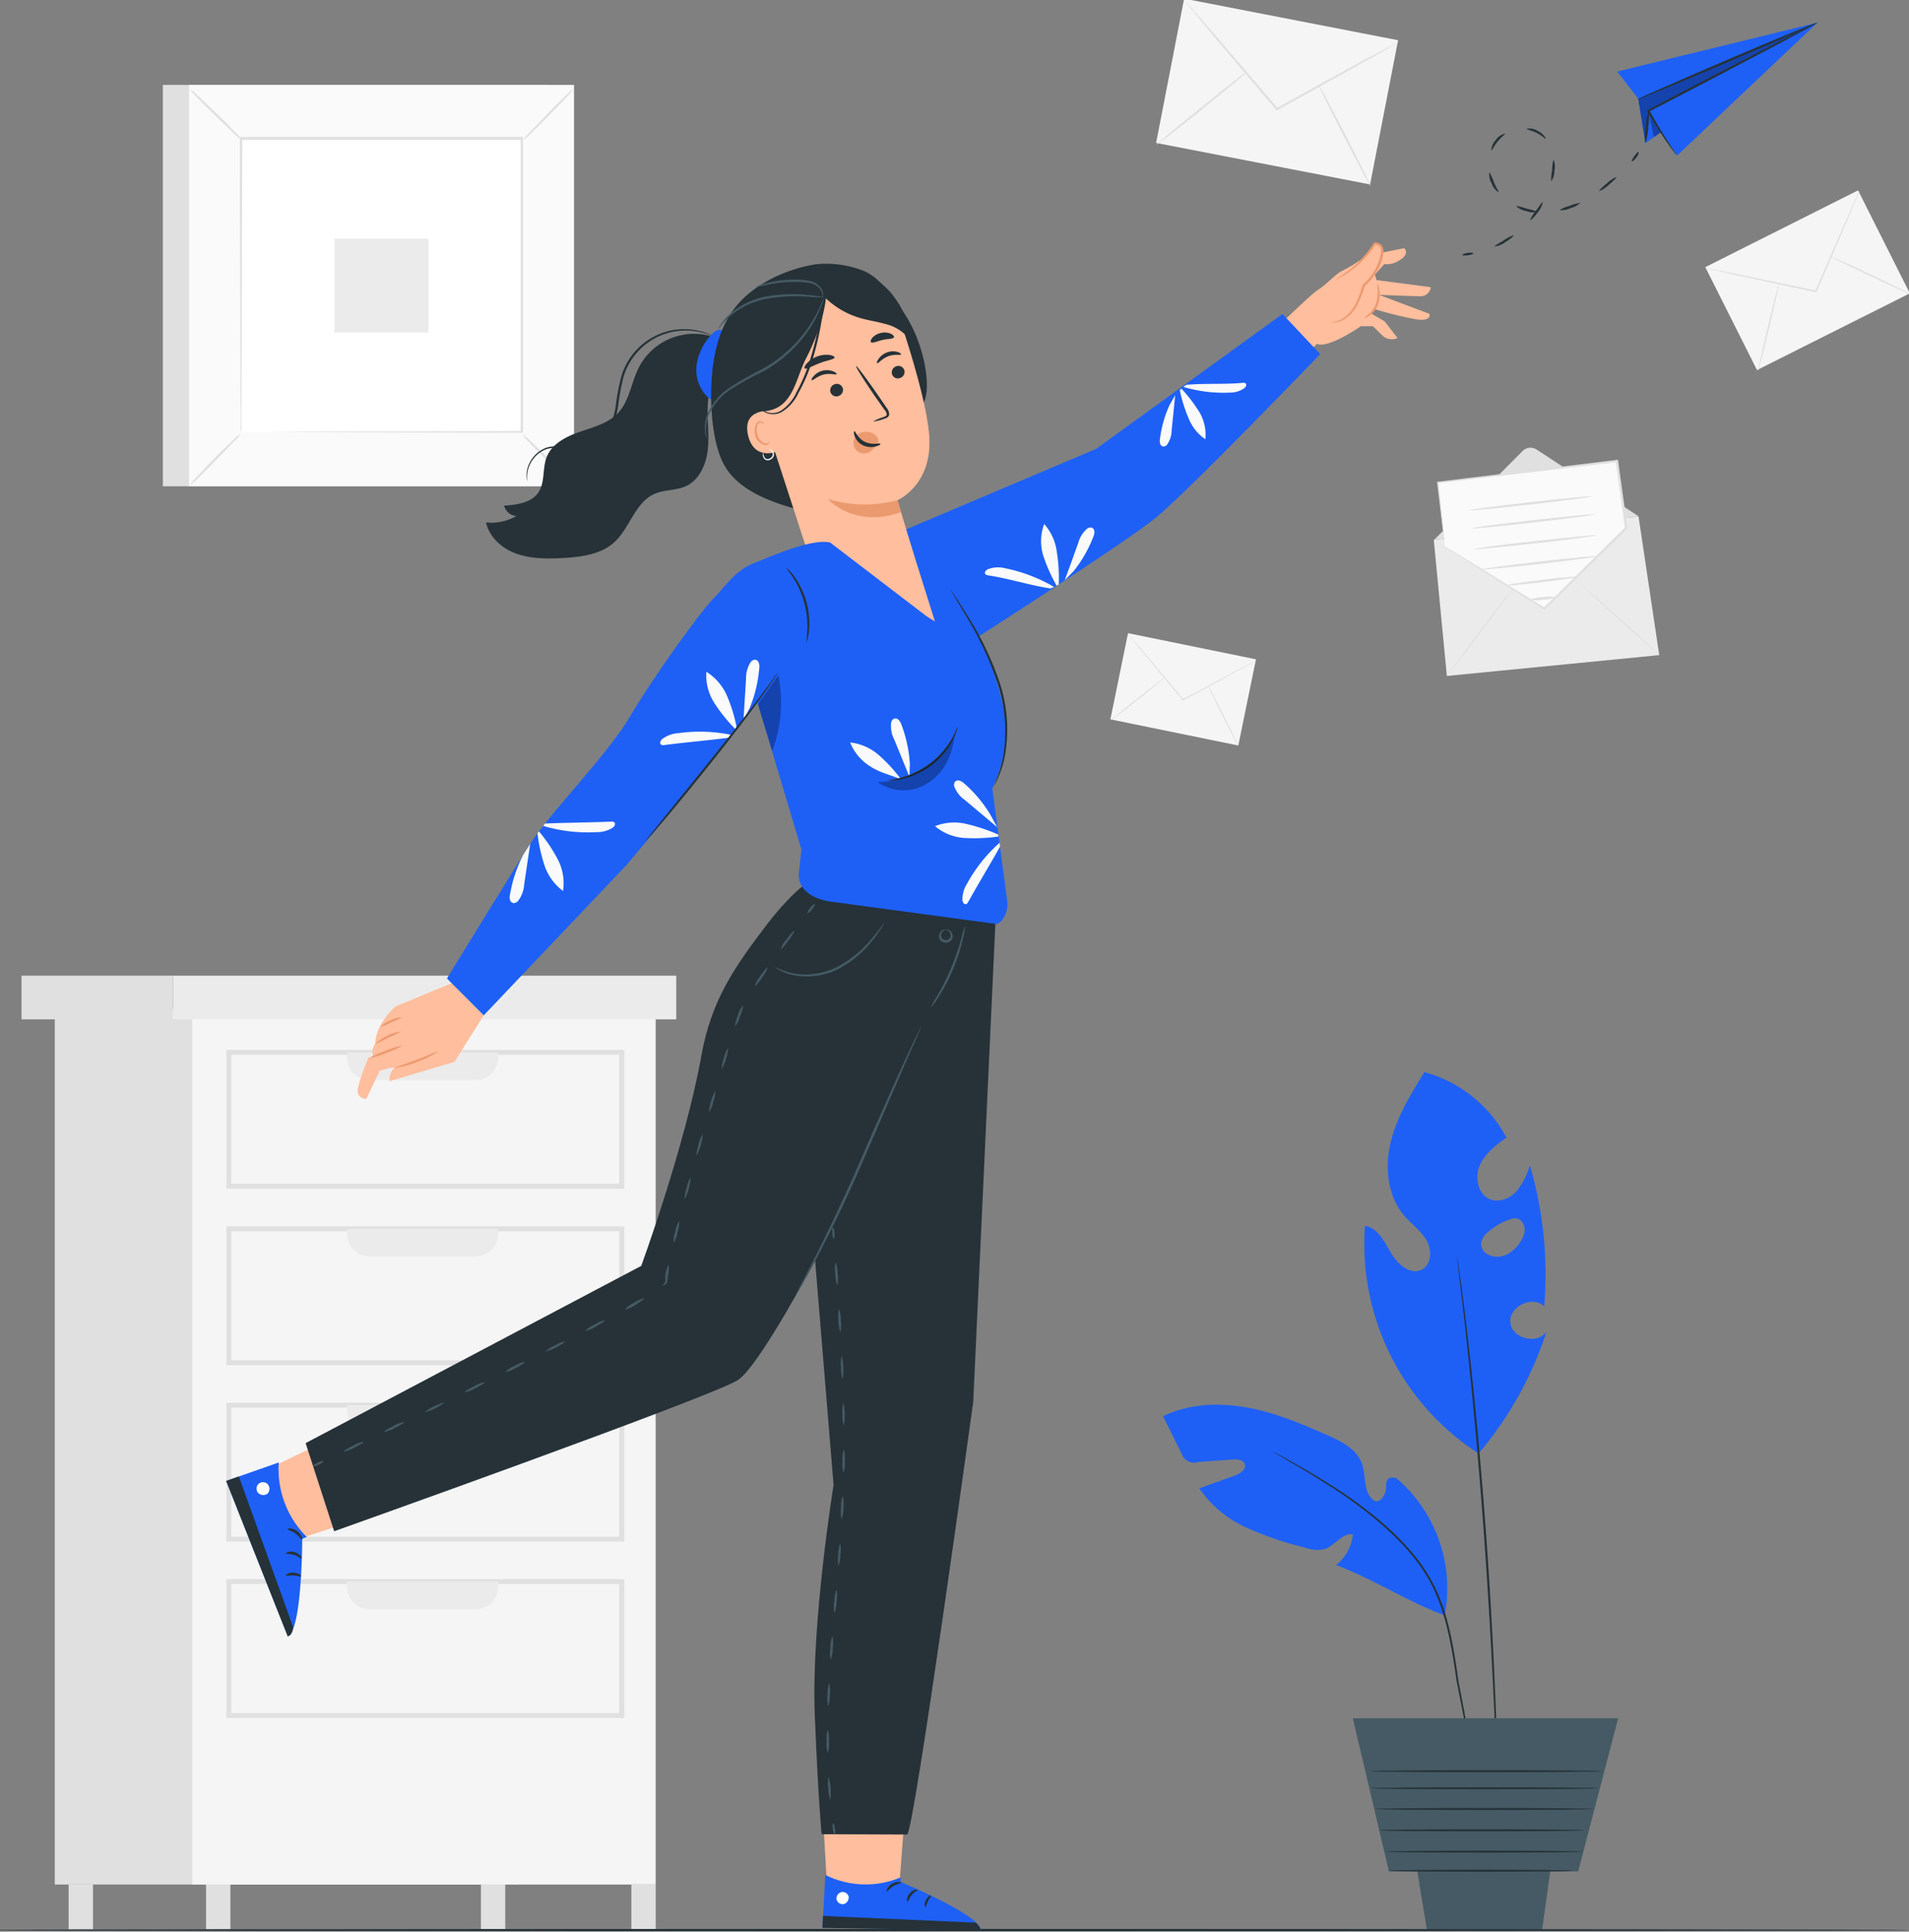 <svg fill="none" xmlns="http://www.w3.org/2000/svg" viewBox="0 0 422 427"><rect x="0" y="0" width="422" height="427" fill="#808080" stroke="none"/><g clip-path="url(#a)"><path d="M36 107.49h85.11V18.77H36v88.72Z" fill="#E0E0E0"/><path d="M41.77 107.49h85.11V18.77H41.77v88.72Z" fill="#FAFAFA"/><path d="M41.74 18.74h85.17v88.77H41.74V18.74Zm85.12.05H41.8v88.67h85.06V18.79Z" fill="#E0E0E0"/><path d="M53.21 95.56h62.23V30.69H53.21v64.87Z" fill="#fff"/><path d="M115.44 96c.44.66.96 1.26 1.54 1.79 1 1.05 2.39 2.46 4 4 1.61 1.54 3 2.91 4.07 3.89.54.57 1.14 1.07 1.8 1.5-.44-.65-.95-1.25-1.53-1.78-1-1.05-2.4-2.47-4-4-1.6-1.53-3-2.92-4.07-3.9a9.82 9.82 0 0 0-1.81-1.5Z" fill="#E0E0E0"/><path d="M53.21 95.83c-.65.44-1.25.96-1.78 1.54a180.57 180.57 0 0 0-7.9 8.02 9.3 9.3 0 0 0-1.49 1.8 10.4 10.4 0 0 0 1.77-1.53c1-1 2.48-2.39 4-4 1.52-1.61 2.93-3 3.9-4.07a9.3 9.3 0 0 0 1.5-1.76Z" fill="#E0E0E0"/><path d="M53.38 30.86c-.44-.65-.96-1.25-1.53-1.78-1-1-2.39-2.47-4-4-1.61-1.53-3-2.92-4.06-3.89a10.45 10.45 0 0 0-1.8-1.5c.43.65.94 1.25 1.52 1.78 1 1.05 2.4 2.47 4 4 1.6 1.53 3 2.92 4.07 3.89a9.3 9.3 0 0 0 1.8 1.5Z" fill="#E0E0E0"/><path d="M115.61 31a9.98 9.98 0 0 0 1.79-1.53c1-1 2.46-2.39 4-4 1.54-1.61 2.91-3 3.89-4.06a10.6 10.6 0 0 0 1.5-1.8c-.66.45-1.27.98-1.79 1.59-1.05 1-2.47 2.39-4 4-1.53 1.61-2.92 3-3.9 4.07a9.84 9.84 0 0 0-1.49 1.73Z" fill="#E0E0E0"/><path d="M53.38 95.56v-4.72c0-3.08 0-7.55.06-13.22 0-11.36.07-27.55.12-46.93l-.24.24h62.05l-.27-.28v64.87l.24-.24-44.93.12-12.63.07h-4.2 4.13l12.57.07 45.08.12h.24V30.28H53.02v.24c0 19.44.09 35.68.12 47.08 0 5.65 0 10.11.07 13.17v4.33c0 .21.17.46.17.46Z" fill="#E0E0E0"/><path d="M73.95 73.51h20.76V52.75H73.95v20.76Z" fill="#EBEBEB"/><path d="M12.11 416.57h102.44V222.92H12.11v193.65Z" fill="#E0E0E0"/><path d="M42.5 416.57h102.44V222.92H42.5v193.65Z" fill="#F5F5F5"/><path d="M50.05 232.08H138v30.7H50.05v-30.7Zm86.85 1.08H51.13v28.54h85.77v-28.54Z" fill="#E0E0E0"/><path d="M105.15 238.74H81.68a4.95 4.95 0 0 1-4.95-4.95v-1.17h33.37v1.17a4.95 4.95 0 0 1-4.95 4.95Z" fill="#EBEBEB"/><path d="M50.05 271.07H138v30.7H50.05v-30.7Zm86.85 1.09H51.13v28.53h85.77v-28.53Z" fill="#E0E0E0"/><path d="M105.15 277.73H81.68a4.95 4.95 0 0 1-4.95-4.95v-1.17h33.37v1.17a4.95 4.95 0 0 1-4.95 4.95Z" fill="#EBEBEB"/><path d="M50.05 310.07H138v30.69H50.05v-30.69Zm86.85 1.08H51.13v28.53h85.77v-28.53Z" fill="#E0E0E0"/><path d="M105.15 316.72H81.68a4.95 4.95 0 0 1-4.95-4.95v-1.17h33.37v1.17a4.95 4.95 0 0 1-4.95 4.95Z" fill="#EBEBEB"/><path d="M50.05 349.06H138v30.7H50.05v-30.7Zm86.85 1.08H51.13v28.54h85.77v-28.54Z" fill="#E0E0E0"/><path d="M105.15 355.72H81.68a4.95 4.95 0 0 1-4.95-4.95v-1.17h33.37v1.17a4.95 4.95 0 0 1-4.95 4.95Z" fill="#EBEBEB"/><path d="M38.22 225.32h111.27v-9.65H38.22v9.65Z" fill="#EBEBEB"/><path d="M4.76 225.32h33.46v-9.65H4.76v9.65Z" fill="#E0E0E0"/><path d="M139.57 426.46h5.38v-9.89h-5.38v9.89Z" fill="#E0E0E0"/><path d="M106.31 426.46h5.38v-9.89h-5.38v9.89Z" fill="#E0E0E0"/><path d="M45.55 426.46h5.38v-9.89h-5.38v9.89Z" fill="#E0E0E0"/><path d="M15.17 426.46h5.38v-9.89h-5.38v9.89Z" fill="#E0E0E0"/><path d="m261.76-.3-6.19 31.89 47.3 9.18 6.19-31.88-47.3-9.19Z" fill="#F5F5F5"/><path d="M309.15 9.31c-.16.13-.34.24-.52.34l-1.54.9-5.72 3.23-19 10.56-.15.09-.12-.14-.28-.33-14.21-16.8L263.37 2a62.73 62.73 0 0 1-1.52-1.92c.16.14.3.3.44.46l1.21 1.35 4.37 5 14.31 16.72c.1.1.2.22.28.33l-.27-.05 19-10.45L307 10.4l1.58-.83c.18-.1.37-.19.57-.26Z" fill="#E0E0E0"/><path d="M255.66 32c-.08-.1 4.33-3.78 9.84-8.22 5.51-4.44 10-8 10.11-7.88.11.12-4.33 3.77-9.84 8.22-5.51 4.45-10.04 7.98-10.11 7.88Z" fill="#E0E0E0"/><path d="M291.41 18.57c.11-.06 2.78 5 6 11.21 3.22 6.21 5.69 11.36 5.58 11.41-.11.05-2.78-5-6-11.21-3.22-6.21-5.69-11.36-5.58-11.41Z" fill="#E0E0E0"/><path d="m410.74 42.08-33.77 16.97L388.4 81.8l33.78-16.96-11.44-22.77Z" fill="#F5F5F5"/><path d="M411 42.31c-.04.16-.1.31-.16.46l-.53 1.3-2 4.74-6.72 15.65-.06.13h-.14l-.33-.07-16.87-3.62-5.11-1.14-1.38-.32a2.84 2.84 0 0 1-.48-.14c.16 0 .33.03.49.07l1.4.26 5.13 1 16.89 3.52.34.07-.2.1 6.82-15.6 2.08-4.72.59-1.27c.07-.15.15-.29.24-.42Z" fill="#E0E0E0"/><path d="M388.64 82c-.09 0 .88-4.42 2.17-9.82s2.42-9.76 2.51-9.74c.09.02-.88 4.42-2.17 9.82s-2.42 9.8-2.51 9.74Z" fill="#E0E0E0"/><path d="M404.4 56.56c0-.09 4.11 1.75 9.08 4.1 4.97 2.35 9 4.33 8.94 4.41-.06.08-4.11-1.75-9.08-4.1-4.97-2.35-8.98-4.33-8.94-4.41Z" fill="#E0E0E0"/><path d="m249.36 139.96-3.9 19.05 28.28 5.78 3.9-19.05-28.28-5.78Z" fill="#F5F5F5"/><path d="m277.66 146-.31.2-.93.52-3.42 1.89-11.42 6.21-.1.05-.07-.08-.16-.2c-3.28-4-6.25-7.53-8.41-10.15l-2.53-3.09-.68-.85a1.4 1.4 0 0 1-.22-.31c.1.09.18.18.26.28l.72.82 2.59 3 8.47 10.1.17.2h-.17l11.46-6.14 3.48-1.83.95-.49c.1-.05.2-.1.32-.13Z" fill="#E0E0E0"/><path d="M245.49 159.25c0-.06 2.62-2.23 5.94-4.86 3.32-2.63 6.06-4.72 6.11-4.66.05.06-2.62 2.23-5.94 4.86a104.78 104.78 0 0 1-6.11 4.66Z" fill="#E0E0E0"/><path d="M267 151.41c.06 0 1.63 3 3.5 6.75s3.34 6.84 3.28 6.87c-.06.03-1.64-3-3.51-6.75-1.87-3.75-3.35-6.83-3.27-6.87Z" fill="#E0E0E0"/><path d="m316.95 119.35 45.26-5.19 4.58 30.65-46.95 4.61-2.89-30.07Z" fill="#EBEBEB"/><path d="m317 119.36 19.58-19.66a2.48 2.48 0 0 1 3.11-.32l22.57 14.78" fill="#E0E0E0"/><path d="M319.84 149.42c-.06 0 3.14-4.39 7.15-9.71 4.01-5.32 7.31-9.59 7.37-9.54.06.05-3.14 4.39-7.15 9.71a255.39 255.39 0 0 1-7.37 9.54Z" fill="#E0E0E0"/><path d="M366.79 144.82c-.06.05-4-3.45-8.82-7.82s-8.68-8-8.63-8c.05 0 4 3.45 8.82 7.82a255 255 0 0 1 8.63 8Z" fill="#E0E0E0"/><path d="m319.42 120.79-1.6-14.14 39.62-4.73 2.04 14.84-18.09 17.77-21.97-13.74Z" fill="#FAFAFA"/><path d="m319.41 120.79.43.23 1.19.71 4.47 2.73 16 9.89h-.27l18.06-17.81-.07.22-1.22-8.82-.83-6 .29.22-39.63 4.64.15-.19 1.09 10.39.27 2.79c0 .3 0 .54.06.73a.8.8 0 0 1 0 .25v-.23l-.1-.7-.36-2.76-1.25-10.43v-.16h.16l39.6-4.83h.26v.25c.27 2 .54 4 .83 6l1.22 8.82v.13l-.1.09-18.12 17.75-.12.11-.14-.09-16-10.1-4.39-2.81-1.14-.74a2.94 2.94 0 0 1-.34-.28Z" fill="#E0E0E0"/><path d="M351.93 109.72c0 .14-6 .94-13.51 1.79-7.51.85-13.55 1.43-13.56 1.28-.01-.15 6-.94 13.51-1.79 7.51-.85 13.55-1.43 13.56-1.28Z" fill="#E0E0E0"/><path d="M352.36 113.71c0 .15-6 .95-13.51 1.8-7.51.85-13.55 1.42-13.56 1.28-.01-.14 6-.95 13.51-1.8 7.51-.85 13.55-1.42 13.56-1.28Z" fill="#E0E0E0"/><path d="M352.86 118.32c0 .14-6 1-13.51 1.8s-13.55 1.42-13.57 1.28c-.02-.14 6-1 13.51-1.8s13.55-1.42 13.57-1.28Z" fill="#E0E0E0"/><path d="M353.35 122.92c0 .15-5.75.92-12.88 1.73-7.13.81-12.93 1.35-13 1.21-.07-.14 5.75-.92 12.89-1.73 7.14-.81 12.98-1.35 12.99-1.21Z" fill="#E0E0E0"/><path d="M348.71 127.51c-.73.24-1.5.39-2.26.45-1.41.21-3.36.46-5.51.73-2.15.27-4.12.47-5.54.59a9.6 9.6 0 0 1-2.31.07c.74-.23 1.5-.38 2.27-.44 1.41-.21 3.36-.47 5.51-.74s4.12-.46 5.53-.58a9.97 9.97 0 0 1 2.31-.08Z" fill="#E0E0E0"/><path d="M344 132c-.92.35-1.88.54-2.86.57-.97.17-1.95.17-2.92 0a7.99 7.99 0 0 1 2.86-.57 8.19 8.19 0 0 1 2.92 0Z" fill="#E0E0E0"/><path d="M319.38 357.06a32.05 32.05 0 0 0-10.7-30.32s-2.48-.91-2.27 1.87c.13 1.66-1.47 4-2.79 3-2.31-1.78-1.58-5.39-2.57-8.13-1.17-3.2-4.58-4.91-7.7-6.28-5.76-2.52-11.61-5-17.8-6.09-6.19-1.09-12.8-.83-18.44 1.95l4.1 8.27a2.9 2.9 0 0 0 3.67 1.84l7.5-.55c1.09-.08 2.49 0 2.81 1.09.32 1.09-1.06 2.06-2.22 2.47l-7.86 2.82a25.18 25.18 0 0 0 10.4 8.67 75.3 75.3 0 0 0 13 4.43c1.37.52 2.87.63 4.3.33 2.29-.74 3.87-3.6 6.26-3.25a10 10 0 0 1-3.69 6.76c9.27 3.64 15.73 8.09 24 11.13" fill="#1E60F6"/><path d="M327.33 398.21a2.53 2.53 0 0 1-.07-.24c0-.19-.09-.42-.16-.71a188 188 0 0 0-.57-2.74l-2-10.07-1.38-7-.76-3.88-.4-2-.3-2.1c-.87-5.64-1.89-11.94-4.63-17.94-2.74-6-7.24-10.63-11.49-14.42a96.6 96.6 0 0 0-12.21-9c-3.65-2.34-6.69-4.09-8.78-5.32l-2.41-1.42-.62-.38-.2-.14s.08 0 .23.1l.64.34 2.45 1.34c2.11 1.19 5.18 2.91 8.86 5.21a95.52 95.52 0 0 1 12.32 9 62.08 62.08 0 0 1 6.35 6.41c2.1 2.47 3.87 5.2 5.26 8.13 2.78 6.08 3.79 12.42 4.64 18.07l.29 2.1.39 2 .74 3.88 1.32 7 1.88 10.09.49 2.75.12.72a.9.9 0 0 1 0 .22Z" fill="#263238"/><path d="M341.87 294.34c-2 3-7.67 1.53-8-2-.33-3.53 4.92-6.09 7.48-3.56.9-10.5-.18-21.06-3.16-31.16-.6 2.07-1.59 4-2.93 5.69-1.45 1.58-3.78 2.57-5.79 1.81-2.72-1-3.52-4.75-2.39-7.43 1.13-2.68 3.58-4.53 5.92-6.25a29.22 29.22 0 0 0-18.13-14.45c-3 4.88-6.07 9.87-7.43 15.44-1.36 5.57-.74 11.94 3 16.31 1.58 1.86 3.67 3.31 4.9 5.42 1.23 2.11 1.14 5.33-1 6.47-2.54 1.33-5.41-1.18-6.85-3.67-1.44-2.49-2.91-5.53-5.75-6a55.06 55.06 0 0 0 25.45 50.54l-.29-.27a79.2 79.2 0 0 0 14.97-26.89Zm-13-21.92a13.74 13.74 0 0 1 5.28-3 2 2 0 0 1 2.26.6 2.93 2.93 0 0 1 .58 2.36c-.16.83-.5 1.61-1 2.29a7.56 7.56 0 0 1-3 2.68 4.73 4.73 0 0 1-4 0 2.78 2.78 0 0 1-1.59-2.24 3.75 3.75 0 0 1 1.44-2.69h.03Z" fill="#1E60F6"/><path d="M331.07 398.21v-1.23c0-.83-.08-2-.13-3.52l-.52-12.93c-.48-10.92-1.25-26-2.48-42.64a1253.7 1253.7 0 0 0-3.84-42.53c-.58-5.44-1.11-9.83-1.48-12.86l-.4-3.5c0-.38-.07-.68-.1-.91a1 1 0 0 1 0-.31l.06.3c0 .23.08.53.13.91l.49 3.48c.42 3 1 7.42 1.62 12.85 1.28 10.86 2.77 25.9 4 42.54s1.94 31.73 2.35 42.66c.2 5.46.31 9.88.37 12.94v4.43c-.01.1-.04.22-.07.32Z" fill="#263238"/><path d="m299.05 379.82 7.98 33.85h41.84l8.84-33.85h-58.66Z" fill="#455A64"/><path d="M312.21 406.56c0 .64 3.23 20.05 3.23 20.05h25.45l2.8-20.05h-31.48Z" fill="#455A64"/><path d="M347.71 413.52c0 .12-9.13.22-20.39.22s-20.39-.1-20.39-.22 9.13-.23 20.39-.23 20.39.1 20.39.23Z" fill="#263238"/><path d="M352.06 399.87c0 .12-10.76.22-24 .22s-24-.1-24-.22 10.77-.22 24-.22 24 .1 24 .22Z" fill="#263238"/><path d="M350.18 404.58c0 .13-10.14.23-22.63.23-12.49 0-22.64-.1-22.64-.23s10.14-.22 22.64-.22 22.63.1 22.63.22Z" fill="#263238"/><path d="M350 409.3c0 .12-9.77.22-21.82.22s-21.82-.1-21.82-.22 9.77-.22 21.82-.22 21.82.1 21.82.22Z" fill="#263238"/><path d="M353.28 395.29c0 .12-11.25.22-25.13.22-13.88 0-25.12-.1-25.12-.22s11.24-.22 25.12-.22 25.13.1 25.13.22Z" fill="#263238"/><path d="M354.08 391.52c0 .12-11.46.22-25.59.22-14.13 0-25.6-.1-25.6-.22s11.46-.23 25.6-.23 25.59.1 25.59.23Z" fill="#263238"/><path d="M422 426.64c0 .15-95.38.26-213 .26s-213-.11-213-.26c0-.15 95.36-.26 213-.26s213 .12 213 .26Z" fill="#263238"/><path d="m201.3 383.8-2.71 35.94-15.63-.32-2.14-37.4 20.48 1.78Z" fill="#FFBE9D"/><path d="M199.08 415v1s17.56 7.25 17.72 10.59l-35-.5.65-11.64a19.99 19.99 0 0 0 16.63.55Z" fill="#1E60F6"/><path d="M204.59 421.57c-.13 0-.33-.73.07-1.55.4-.82 1.11-1.13 1.17-1 .06.13-.38.56-.7 1.24-.32.68-.39 1.3-.54 1.31Z" fill="#263238"/><path d="M185.93 418.27a1.45 1.45 0 0 0-1 1.62 1.4 1.4 0 0 0 1.6 1 1.52 1.52 0 0 0 1.06-1.72 1.42 1.42 0 0 0-1.77-.88" fill="#fff"/><path d="M199.19 416.15c0 .17-.86.24-1.71.78s-1.31 1.24-1.46 1.17c-.15-.07.11-1.05 1.15-1.68 1.04-.63 2.06-.42 2.02-.27Z" fill="#263238"/><path d="M202.84 417.72c0 .17-.7.45-1.29 1.16-.59.71-.77 1.48-.94 1.47-.17-.01-.27-1 .48-1.85.75-.85 1.75-.94 1.75-.78Z" fill="#263238"/><path d="m181.8 426.16.15-2.65 33.76 1.49c.54.42.92 1.02 1.07 1.69l-34.98-.53Z" fill="#263238"/><path d="M283.23 71.51s6.55-6.47 8.29-7.56c1.74-1.09 3.88-3.54 5.23-4.1 1.55-.8 3.04-1.7 4.47-2.7l2.66-3.29s2-.21 1.56 2l4.95-1s1.33 1.15-.78 2.51a5 5 0 0 1-3.6 1l-2.08 2.32.36 1.22 12 1.57a2.24 2.24 0 0 1-2.21 2c-2 0-9.24-.31-9.24-.31L316 69.38s.59 1.71-2.9 1.21a80.53 80.53 0 0 1-9.06-2.21l-1 .88 3.05 1.78 2.85 3.68a3.1 3.1 0 0 1-3.61-.81l-1.84-1.8h-2.67s-7.26 5.07-9.69 3.89l-2.06 2.07-5.84-6.56Z" fill="#FFBE9D"/><path d="M304.5 62.72c.06 0 .27.45.41 1.25.18 1.07.1 2.16-.24 3.19a5 5 0 0 1-1.92 2.57c-.67.48-1.16.63-1.19.57-.03-.06.38-.33 1-.86a5.46 5.46 0 0 0 1.65-2.44c.7-2.27.1-4.26.29-4.28Z" fill="#EB996E"/><path d="M294.28 71.28a6.45 6.45 0 0 0 3-1.17 8.18 8.18 0 0 0 2.3-2.75c.7-1.4 1.24-2.85 1.64-4.35v-.06l.06-.06a12.4 12.4 0 0 0 3.3-4.53c.36-.88.6-1.81.7-2.76.04-.4-.08-.8-.34-1.12a1.43 1.43 0 0 0-1-.37l.18-.11a22.57 22.57 0 0 1-5.88 6.11c-.67.47-1.37.89-2.1 1.25-.26.15-.53.26-.82.33 0-.07 1.09-.58 2.74-1.83a23.85 23.85 0 0 0 5.65-6.13l.07-.11h.12a1.86 1.86 0 0 1 1.43.51 2 2 0 0 1 .49 1.49c-.1 1.01-.34 2-.73 2.94a12.7 12.7 0 0 1-3.48 4.72l.09-.12c-.43 1.52-1.01 3-1.75 4.4a8 8 0 0 1-2.49 2.8 5.2 5.2 0 0 1-2.27.91c-.3.07-.61.07-.91.01Z" fill="#EB996E"/><path d="m194.54 119.46 47.75-20.23 41.21-29.82 8.34 8.86s-28.88 30.08-36.4 36.22c-7.52 6.14-48.15 32-48.15 32l-12.75-27.03Z" fill="#1E60F6"/><path d="M222 125.57a6.16 6.16 0 0 0-3.66.28c-.38.19-.77.61-.56 1 .13.23.44.29.7.34 4.74.73 9 2.15 13.73 2.89l.8-.34c-3.41-2-7.13-3.4-11.01-4.17Z" fill="#FAFAFA"/><path d="M230.57 122.68a37.74 37.74 0 0 0 3 6.78l.47-.27c.1-2.4-.04-4.8-.42-7.17a11.4 11.4 0 0 0-2.8-6.19 11 11 0 0 0-.25 6.85Z" fill="#FAFAFA"/><path d="M238.36 120c-1 2.79-1.95 5.47-3 8.26l2-2.05a28.6 28.6 0 0 0 4.4-7.74c.12-.32.18-.66.17-1a1 1 0 0 0-.56-.83 1.2 1.2 0 0 0-1.09.26c-.93.82-1.6 1.9-1.92 3.1Z" fill="#FAFAFA"/><path d="M272 86.78c1.11 0 2.2-.36 3.1-1 .29-.24.54-.7.28-1a.8.8 0 0 0-.68-.15c-4.25.38-8.23.06-12.48.44l-.62.46c3.37 1 6.89 1.42 10.4 1.25Z" fill="#FAFAFA"/><path d="M265.15 91.13a33.24 33.24 0 0 0-4-5.23l-.35.34c.43 2.1 1.07 4.13 1.9 6.1a10.07 10.07 0 0 0 3.75 4.75 9.77 9.77 0 0 0-1.3-5.96Z" fill="#FAFAFA"/><path d="m259 95.11.79-7.76-1.25 2.18c-1.1 2.42-1.83 5-2.14 7.64-.04.31-.02.63.07.93a.87.87 0 0 0 .67.6 1.06 1.06 0 0 0 .88-.46c.63-.92.97-2.01.98-3.13Z" fill="#FAFAFA"/><path d="m99.16 329.3-36.17 11.87-6-15.38 35.64-17.21 6.53 20.72Z" fill="#FFBE9D"/><path d="m67.81 339.74-1 .41s0 20.07-3.18 21.57L50 327.36l11.62-4.08a21.17 21.17 0 0 0 6.19 16.46Z" fill="#1E60F6"/><path d="M59.31 328.22a1.51 1.51 0 0 0-2-.34 1.46 1.46 0 0 0-.35 2 1.6 1.6 0 0 0 2.11.34 1.52 1.52 0 0 0 .14-2.09" fill="#fff"/><path d="m50 327.36 2.8-1 12 33.29s0 1.8-1.2 2.05L50 327.36Z" fill="#263238"/><path d="M66.74 340.31c-.17.06-.58-.75-1.45-1.36-.87-.61-1.74-.77-1.74-.95 0-.18 1.07-.32 2.11.44 1.04.76 1.25 1.84 1.08 1.87Z" fill="#263238"/><path d="M66.68 344.51c-.15.1-.72-.51-1.66-.8-.94-.29-1.75-.16-1.81-.33-.06-.17.85-.65 2-.27s1.63 1.33 1.47 1.4Z" fill="#263238"/><path d="M63.18 348.27c-.1-.14.65-.71 1.74-.64 1.09.07 1.77.7 1.65.83-.12.13-.79-.16-1.69-.21-.9-.05-1.62.18-1.7.02Z" fill="#263238"/><path d="M196.61 247s-26.52 54-33.64 58.15c-7.12 4.15-89.1 33.33-89.1 33.33L67.56 319l74.19-39.18s9.69-26.42 13.3-46.49c2.21-12.3 7.28-19.51 14.57-29.09 2.23-2.93 6-7.12 7.93-8.41l33.33 6.31L196.61 247Z" fill="#263238"/><path d="m220.05 203.82-35.79-6L177 239.9l7.27 88.37s-5 30.72-4.15 50.93c.77 19.06 1.51 26.25 1.51 26.25s15.39.07 18.89.07c1.47 0 14.62-95.65 14.62-95.65l4.91-106.05Z" fill="#263238"/><path d="M203.66 226.9c-.06.21-.15.42-.24.62l-.76 1.76-2.83 6.43-9.21 21.28a304.5 304.5 0 0 1-10 20.94 191.37 191.37 0 0 1-3.38 6.17l-1 1.65c-.1.2-.22.39-.36.56.07-.21.16-.42.27-.61l.88-1.7 3.22-6.24a421.38 421.38 0 0 0 9.84-21c3.63-8.31 6.91-15.76 9.4-21.2 1.24-2.7 2.26-4.88 3-6.37l.85-1.71c.08-.2.19-.4.32-.58Z" fill="#455A64"/><path d="M71.48 323c.06.13-.4.47-1 .77-.6.3-1.17.44-1.24.31-.07-.13.4-.48 1-.78.6-.3 1.17-.41 1.24-.3Z" fill="#455A64"/><path d="M80.43 318.69c.07.13-.89.72-2.12 1.32-.72.44-1.52.73-2.35.85-.07-.13.89-.72 2.12-1.32a6.16 6.16 0 0 1 2.35-.85Z" fill="#455A64"/><path d="M89.38 314.33c.07.13-.89.72-2.12 1.33-.72.44-1.52.73-2.35.86-.07-.13.89-.73 2.12-1.33a6.29 6.29 0 0 1 2.35-.86Z" fill="#455A64"/><path d="M98.3 310a12.25 12.25 0 0 1-4.46 2.2 11.65 11.65 0 0 1 4.46-2.2Z" fill="#455A64"/><path d="M107.2 305.52c.07.13-.88.73-2.11 1.35-.71.45-1.5.74-2.34.87-.07-.13.88-.73 2.11-1.34.71-.45 1.5-.75 2.34-.88Z" fill="#455A64"/><path d="M116.09 301.05c.07.13-.88.73-2.1 1.35-.71.45-1.5.76-2.34.89a6.29 6.29 0 0 1 2.1-1.35c.71-.45 1.5-.76 2.34-.89Z" fill="#455A64"/><path d="M125 296.5a12 12 0 0 1-4.43 2.29c.6-.6 1.3-1.07 2.09-1.38.71-.46 1.5-.77 2.34-.91Z" fill="#455A64"/><path d="M133.74 291.85c.07.13-.86.75-2.07 1.4-.7.47-1.48.79-2.31.94.59-.6 1.3-1.08 2.07-1.4.7-.47 1.48-.79 2.31-.94Z" fill="#455A64"/><path d="M142.41 287c.07.12-.83.78-2 1.47a6 6 0 0 1-2.29 1 6.38 6.38 0 0 1 2-1.47 5.9 5.9 0 0 1 2.29-1Z" fill="#455A64"/><path d="M147.82 279.56a7 7 0 0 1-.17 2.48 9.05 9.05 0 0 0-.1 1.13.5.5 0 0 1-.08.31c-.07.12-.17.23-.27.33-.36.32-.62.42-.67.37-.05-.05.14-.27.39-.62.07-.08.12-.17.16-.27v-.08a.74.74 0 0 1 0-.23 5.57 5.57 0 0 1 0-1c.06-.85.3-1.68.74-2.42Z" fill="#455A64"/><path d="M150.13 269.88a6.2 6.2 0 0 1-.35 2.48 6.13 6.13 0 0 1-.86 2.35c-.05-.84.07-1.69.35-2.48.13-.83.42-1.63.86-2.35Z" fill="#455A64"/><path d="M152.68 260.27c-.1 1.67-.54 3.3-1.29 4.8a6 6 0 0 1 .39-2.47c.14-.83.44-1.62.9-2.33Z" fill="#455A64"/><path d="M155.35 250.68c-.1 1.67-.56 3.3-1.35 4.79-.03-.84.11-1.68.42-2.46.15-.83.47-1.63.93-2.33Z" fill="#455A64"/><path d="M158.11 241.12c.02.84-.13 1.68-.45 2.46a6.23 6.23 0 0 1-.94 2.32c.12-1.67.59-3.3 1.39-4.78Z" fill="#455A64"/><path d="M161 231.59c-.15 1.67-.65 3.3-1.46 4.76-.01-.84.15-1.68.48-2.46.16-.83.5-1.6.98-2.3Z" fill="#455A64"/><path d="M164.32 222.22a9.6 9.6 0 0 1-.72 2.39c-.2.81-.58 1.58-1.09 2.24a6.4 6.4 0 0 1 .61-2.44c.19-.83.6-1.59 1.2-2.19Z" fill="#455A64"/><path d="M169.68 213.84a6.1 6.1 0 0 1-1.18 2.21c-.77 1.13-1.5 2-1.62 1.91.24-.81.65-1.56 1.19-2.21.77-1.13 1.5-1.99 1.61-1.91Z" fill="#455A64"/><path d="M175.54 205.8c.12.09-.45 1-1.27 2.15-.82 1.15-1.57 1.93-1.69 1.85.27-.8.7-1.53 1.27-2.16.82-1.1 1.58-1.93 1.69-1.84Z" fill="#455A64"/><path d="M180.09 199.85c.11.09-.14.6-.56 1.15-.42.55-.85.91-1 .83-.15-.08.14-.6.56-1.15.42-.55.91-.92 1-.83Z" fill="#455A64"/><path d="M184.32 273.83c-.14 0-.3-.53-.35-1.22-.05-.69 0-1.26.16-1.27.16-.01.3.54.35 1.23.05.69-.01 1.25-.16 1.26Z" fill="#455A64"/><path d="M185.1 284.16a6.8 6.8 0 0 1-.45-2.56 6.4 6.4 0 0 1 .07-2.6c.31.82.47 1.69.45 2.56a6.6 6.6 0 0 1-.07 2.6Z" fill="#455A64"/><path d="M185.79 294.5a6.55 6.55 0 0 1-.43-2.57 6.7 6.7 0 0 1 .1-2.6c.3.82.45 1.7.42 2.57.14.86.1 1.75-.09 2.6Z" fill="#455A64"/><path d="M186.29 304.83a6.5 6.5 0 0 1-.37-2.57 6.35 6.35 0 0 1 .15-2.6 13 13 0 0 1 .22 5.17Z" fill="#455A64"/><path d="M186.53 315.18a6.76 6.76 0 0 1-.3-2.59 6.6 6.6 0 0 1 .22-2.59 13 13 0 0 1 .08 5.18Z" fill="#455A64"/><path d="M186.46 325.53a6.9 6.9 0 0 1-.22-2.6c-.08-.87.03-1.75.3-2.58.24.84.31 1.72.22 2.59.08.88-.03 1.76-.3 2.59Z" fill="#455A64"/><path d="M186.05 335.88a6.58 6.58 0 0 1-.13-2.6c-.04-.88.09-1.75.38-2.58.22.85.26 1.73.14 2.6.04.88-.1 1.75-.39 2.58Z" fill="#455A64"/><path d="M185.32 346.21c-.21-1.73-.08-3.49.39-5.17.2.85.22 1.74.07 2.6.01.88-.14 1.75-.46 2.57Z" fill="#455A64"/><path d="M184.45 356.52a6.5 6.5 0 0 1 0-2.6c-.01-.87.15-1.74.48-2.55.17.86.17 1.74 0 2.6.01.87-.15 1.74-.48 2.55Z" fill="#455A64"/><path d="M183.63 366.85a6.75 6.75 0 0 1-.06-2.6c-.02-.88.13-1.75.45-2.57.19.86.21 1.74.07 2.61.02.88-.14 1.75-.46 2.56Z" fill="#455A64"/><path d="M183.07 377.19a6.9 6.9 0 0 1-.14-2.6c-.04-.87.09-1.75.38-2.57.22.85.26 1.73.14 2.59.05.88-.08 1.75-.38 2.58Z" fill="#455A64"/><path d="M183 387.55a6.42 6.42 0 0 1-.27-2.59 6.8 6.8 0 0 1 .24-2.6c.26.84.36 1.72.28 2.59.08.88 0 1.76-.25 2.6Z" fill="#455A64"/><path d="M183.55 397.88a6.64 6.64 0 0 1-.45-2.56 6.36 6.36 0 0 1 .07-2.6 13 13 0 0 1 .38 5.16Z" fill="#455A64"/><path d="M184.53 405.52c-.14 0-.34-.51-.44-1.2-.1-.69-.08-1.25.07-1.27.15-.02.34.52.44 1.2.1.68.07 1.25-.07 1.27Z" fill="#455A64"/><path d="M195.45 204c-.13.36-.31.7-.54 1-.55.88-1.14 1.73-1.78 2.55a23.34 23.34 0 0 1-7.81 6.64 15.43 15.43 0 0 1-10.11 1.33 11 11 0 0 1-2.93-1.1 3.65 3.65 0 0 1-.94-.64c1.26.6 2.59 1.07 3.95 1.38 3.34.59 6.77.08 9.8-1.44a24.8 24.8 0 0 0 7.75-6.4c1.67-1.98 2.54-3.32 2.61-3.32Z" fill="#455A64"/><path d="M213.31 204.64a12.2 12.2 0 0 1-.44 2.86 41.48 41.48 0 0 1-5.39 12.88 12.5 12.5 0 0 1-1.73 2.33c.41-.87.88-1.71 1.41-2.52a53.73 53.73 0 0 0 5.35-12.78c.2-.94.48-1.86.8-2.77Z" fill="#455A64"/><path d="M209 205.48c0 .08-.48.12-.81.71a1.27 1.27 0 0 0-.1 1 1.13 1.13 0 0 0 2 0 1.28 1.28 0 0 0-.11-1c-.33-.58-.83-.62-.81-.7.02-.08.12-.07.34 0 .31.08.59.27.78.53a1.6 1.6 0 0 1 .26 1.4 1.6 1.6 0 0 1-2.93 0 1.59 1.59 0 0 1 .26-1.4c.19-.27.46-.46.77-.54.26-.07.35-.03.35 0Z" fill="#455A64"/><path d="M159.48 75.2a13.72 13.72 0 0 0-18.34 6.19c-1.59 3.21-2 7.09-4.37 9.75-2.15 2.37-5.44 3.24-8.47 4.27-3.03 1.03-6.25 2.61-7.44 5.59-1 2.54-.33 5.66-1.88 7.91-1.55 2.25-4.77 2.68-7.55 2.86a3 3 0 0 0 2.74 2.28 11.18 11.18 0 0 1-6.72 1.44c.74 3.38 3.72 5.93 7 7 3.28 1.07 6.82 1.06 10.27.84 3.91-.24 8.09-.79 11-3.4 3.51-3.14 4.62-8.82 8.93-10.74 2.2-1 4.81-.72 7-1.74 3-1.4 4.5-4.9 4.83-8.21.33-3.31-.21-6.65 0-10 .21-3.35 1.53-6.85 4.42-8.49l-1.42-5.55Z" fill="#263238"/><path d="M160.24 74.22c.29-.64-.45-1.37-1.16-1.34-.7.12-1.34.5-1.77 1.07a12.14 12.14 0 0 0-3.31 6.73 8.37 8.37 0 0 0 2.35 7c.39.44.92.7 1.5.76a1.83 1.83 0 0 0 1.47-.92 5 5 0 0 0 .58-1.7 46.6 46.6 0 0 0 .86-11.73l-.52.13Z" fill="#1E60F6"/><path d="M157.2 87.61c0-7.15 1.15-14.74 5.76-20.19 4.11-4.85 11.06-8 17.34-9a22.6 22.6 0 0 1 9.83 1.16c4.09 1.32 6.5 5.2 9.06 8.66 5.12 6.92 6.8 17.37 5 20.74l-28.49 23.46c-6.27-1.78-13.26-4.52-16-10.42-1.92-4.02-2.48-10.02-2.5-14.41Z" fill="#263238"/><path d="m166.76 73.62 18.9-10.09c6.28-2.28 12.54 4.61 14.55 11 2.24 7.08 4.69 15.82 5.17 21.41 1 11.22-7 14.64-7 14.64l3.86 12.68 4.43 14.1-28.69-17-13.69-42.05a3.92 3.92 0 0 1 2.47-4.69Z" fill="#FFBE9D"/><path d="M199.91 81.85a1.42 1.42 0 0 1-1 1.73 1.35 1.35 0 0 1-1.73-.9 1.43 1.43 0 0 1 1-1.73 1.36 1.36 0 0 1 1.73.9Z" fill="#263238"/><path d="M199.2 78.34c-.1.24-1.39-.13-2.83.41-1.44.54-2.23 1.65-2.45 1.53-.22-.12 0-.43.28-.94a4 4 0 0 1 1.88-1.44 3.74 3.74 0 0 1 2.34-.1c.58.2.83.44.78.54Z" fill="#263238"/><path d="M186.31 85.82a1.43 1.43 0 0 1-1 1.73 1.37 1.37 0 0 1-1.74-.9 1.43 1.43 0 0 1 1-1.73 1.38 1.38 0 0 1 1.74.9Z" fill="#263238"/><path d="M184.93 82.72c-.12.22-1.37-.29-2.85.08s-2.4 1.39-2.61 1.24c-.21-.15 0-.43.39-.89a3.87 3.87 0 0 1 4.33-1.06c.57.24.81.53.74.63Z" fill="#263238"/><path d="M193 93.19c.73-.43 1.5-.76 2.31-1 .38-.14.72-.3.72-.58-.06-.4-.25-.77-.54-1.06l-1.84-2.62c-2.58-3.74-4.55-6.86-4.4-7 .15-.14 2.37 2.85 4.95 6.59l1.8 2.64c.35.4.55.92.57 1.45a1 1 0 0 1-.49.71c-.2.1-.4.2-.62.25a10 10 0 0 1-2.46.62Z" fill="#263238"/><path d="M198.4 110.57a28.32 28.32 0 0 1-15.4-.27s5.66 6.59 16.22 2.9l-.82-2.63Z" fill="#EB996E"/><path d="M188.77 97.19a2.45 2.45 0 0 1 1.72-1.58 3.22 3.22 0 0 1 3.18.71 2 2 0 0 1 .48 1.36c-.05.27 0 .13-.14.34a5.55 5.55 0 0 1-1.89 1.93 2.4 2.4 0 0 1-2.69-.3 2.43 2.43 0 0 1-.66-2.46Z" fill="#EB996E"/><path d="M188.87 95.31c.24-.08.64 1.54 2.31 2.35s3.35.2 3.42.42c.07.22-.31.41-1 .61-.94.25-1.95.16-2.83-.26a3.63 3.63 0 0 1-1.83-2c-.26-.66-.18-1.1-.07-1.12Z" fill="#263238"/><path d="M184.48 79c0 .45-1.58.62-3.28 1.27-1.7.65-3 1.47-3.31 1.16-.15-.15 0-.59.48-1.12a5.94 5.94 0 0 1 5.02-1.85c.7.13 1.11.37 1.09.54Z" fill="#263238"/><path d="M197.62 74.56c-.18.4-1.29.3-2.53.59-1.24.29-2.22.79-2.55.5-.15-.15-.07-.53.31-1a3.57 3.57 0 0 1 1.91-1.06c.73-.17 1.5-.1 2.18.18.53.28.76.59.68.79Z" fill="#263238"/><path d="M170.39 90.78c-.17 0-6.49-.49-5 5.54 1.49 6.03 7.24 3.27 7.21 3.1-.03-.17-2.21-8.64-2.21-8.64Z" fill="#FFBE9D"/><path d="M170.21 97.59s-.09.1-.25.23c-.22.17-.5.24-.78.21-.69-.07-1.48-.95-1.78-2a3.57 3.57 0 0 1-.08-1.58 1.24 1.24 0 0 1 .59-1 .56.56 0 0 1 .69.13c.12.15.11.28.15.28.04 0 .1-.13 0-.37a.7.7 0 0 0-.64-.37c-.1 0-.21.02-.31.06a1.5 1.5 0 0 0-.86 1.21 3.68 3.68 0 0 0 0 1.77 2.83 2.83 0 0 0 2.18 2.22 1.19 1.19 0 0 0 .92-.4c.19-.24.19-.38.17-.39Z" fill="#EB996E"/><path d="M168.69 100.08s-.2.32 0 .85a1.17 1.17 0 0 0 .63.75 1.3 1.3 0 0 0 1.18-.2 1.25 1.25 0 0 0 .6-1 1.3 1.3 0 0 0-.39-.89c-.41-.39-.8-.34-.79-.31.01.03.32.09.63.46.17.21.26.47.26.74a1 1 0 0 1-.49.77 1.07 1.07 0 0 1-.9.19 1 1 0 0 1-.52-.56c-.1-.26-.17-.53-.21-.8Z" fill="#FAFAFA"/><path d="M200.76 74.63a9.76 9.76 0 0 0-5-3c-1.9-.55-3.89-.81-5.79-1.38a18.62 18.62 0 0 1-10.55-8.2 11.2 11.2 0 0 1 9.7-2.19c3.36.85 6.33 2.83 8.41 5.61a23.76 23.76 0 0 1 4.2 9.34" fill="#263238"/><path d="M165.05 71.82c3.44-5.31 11.31-9.68 17.61-9.09.36 5.29-2.1 11.92-4.54 16.63-2.44 4.71-2.85 12.1-10.8 11.54-.55 0-1 .57-1.55.41a2 2 0 0 1-1-.95 17.82 17.82 0 0 1 .28-18.54Z" fill="#263238"/><path d="M182.54 63.13c.03.46 0 .93-.08 1.39-.1.89-.24 2.17-.46 3.76a68.03 68.03 0 0 1-2.69 12.23 36.95 36.95 0 0 1-2.79 6.33 9.58 9.58 0 0 1-3.73 4.24 4 4 0 0 1-3.78 0c-.3-.17-.58-.4-.79-.69-.14-.2-.19-.32-.17-.33a3.55 3.55 0 0 0 4.57.72 9.52 9.52 0 0 0 3.48-4.15c1.09-2 2-4.1 2.72-6.27a80.55 80.55 0 0 0 2.82-12.12l.62-3.73c.05-.47.15-.93.28-1.38Z" fill="#263238"/><path d="M116.56 106.3c-.08-.2-.12-.4-.14-.62-.06-.6-.03-1.22.1-1.81a6.81 6.81 0 0 1 4.26-4.91 8.15 8.15 0 0 1 4.62 0 8.3 8.3 0 0 0 5 0 8.2 8.2 0 0 0 4-3.83 17.36 17.36 0 0 0 1.77-5.85c.26-2.07.66-4.13 1.2-6.15a14.6 14.6 0 0 1 9.62-9.73 14.43 14.43 0 0 1 9.92.52c.2.08.38.18.56.3 0 .05-.8-.35-2.32-.72a14.63 14.63 0 0 0-6.5-.14c-3.2.65-6.07 2.4-8.13 4.92a14.29 14.29 0 0 0-2.67 5c-.52 2-.9 4.04-1.16 6.09-.25 2.1-.88 4.13-1.84 6a8.65 8.65 0 0 1-4.25 4 6.3 6.3 0 0 1-2.76.39c-.86-.08-1.7-.23-2.54-.43a7.73 7.73 0 0 0-4.41-.08 6.39 6.39 0 0 0-2.94 2.12c-.58.73-1 1.58-1.24 2.48-.2.8-.24 1.63-.15 2.45Z" fill="#263238"/><path d="M158.77 72.82c.11-.33.27-.64.46-.92.5-.8 1.1-1.54 1.79-2.19a16.85 16.85 0 0 1 8.26-4.16c3.06-.56 6.18-.67 9.27-.35 1.18.11 2.13.22 2.79.32.34.02.68.09 1 .2-1.28.02-2.56-.03-3.83-.15a37.19 37.19 0 0 0-9.14.49c-3 .58-5.8 1.93-8.11 3.92-.9.87-1.74 1.82-2.49 2.84Z" fill="#455A64"/><path d="M167.08 63.45a8.3 8.3 0 0 1 2.36-.86c1.96-.51 3.97-.77 6-.79 1.12-.02 2.24.07 3.34.25.94.15 1.8.6 2.46 1.3.44.48.7 1.1.71 1.74 0 .45-.14.68-.16.67-.02-.01 0-.25 0-.66-.1-.57-.37-1.1-.78-1.5a4 4 0 0 0-2.28-1.08 19.54 19.54 0 0 0-3.25-.19c-1.99.01-3.97.22-5.91.62-.82.21-1.65.38-2.49.5Z" fill="#455A64"/><path d="M156.29 97a5 5 0 0 1-.45-1.63 8.19 8.19 0 0 1 .86-4.52 13.27 13.27 0 0 1 4.5-5.12 77.17 77.17 0 0 1 7.25-4.12 29.93 29.93 0 0 0 12.97-14.15c.2-.52.44-1.03.71-1.52-.02.14-.06.29-.11.42-.09.27-.2.68-.41 1.18a26.6 26.6 0 0 1-2 4.13 29.19 29.19 0 0 1-10.88 10.41 81.25 81.25 0 0 0-7.22 4 13.24 13.24 0 0 0-4.45 4.89 8.41 8.41 0 0 0-1 4.34c.06 1.14.29 1.69.23 1.69Z" fill="#455A64"/><path d="M180 137.35c-.08 0-.07-1-.35-2.64a18.3 18.3 0 0 0-2.14-6 10.1 10.1 0 0 0-4.36-4.44 6.28 6.28 0 0 0-2.56-.41c.22-.12.46-.19.71-.19.68-.07 1.36.03 2 .28a9.67 9.67 0 0 1 4.66 4.51c1.09 1.9 1.8 4 2.06 6.17.16.9.15 1.82-.02 2.72Z" fill="#263238"/><path d="m183.48 119.9 23.67 18.1-6.79-21 5.74 2.94s10.24 18.94 13.5 28.47c1.27 3.7 2.21 7.5 2.82 11.37.76 6.85-3.06 14.51-3.06 14.51l3.27 24.71c.46 2.66-1.27 5.23-2.44 5.23l-37.07-5c-4.83-.95-6.81-3.48-6.52-6.28l.56-5.18-15.84-53c-.93 3.14-1.9-7.62 5.17-10.21 2.99-1.13 12.44-5.56 16.99-4.66Z" fill="#1E60F6"/><path d="M210 130.21s.12.12.3.38l.77 1.13c.66 1 1.6 2.42 2.71 4.23 3 4.66 5.43 9.68 7.2 14.93a33 33 0 0 1 1.11 16.47 22.13 22.13 0 0 1-1.55 4.8c-.23.55-.48.94-.62 1.22-.07.14-.15.28-.25.4l.69-1.7a25.43 25.43 0 0 0 1.39-4.79 34.1 34.1 0 0 0-1.24-16.28 73.1 73.1 0 0 0-7-14.9l-2.57-4.31-.7-1.18c-.1-.12-.18-.26-.24-.4Z" fill="#263238"/><path d="M213.75 195.38a6.39 6.39 0 0 0-1 3.58c.05.43.32 1 .75.89.27 0 .44-.31.57-.55 2.37-4.26 4.61-7.89 7-12.15l-.11-.84a33.38 33.38 0 0 0-7.21 9.07Z" fill="#FAFAFA"/><path d="M213.13 185.23c2.54.15 5.08.04 7.6-.32l-.06-.43a39.7 39.7 0 0 0-7.1-2.36c-2.3-.54-4.7-.36-6.88.5a11.18 11.18 0 0 0 6.44 2.61Z" fill="#FAFAFA"/><path d="m213.32 176.86 7.13 6-1.57-2.86a29.2 29.2 0 0 0-5.84-6.91 2.47 2.47 0 0 0-.93-.53 1 1 0 0 0-1 .24 1.23 1.23 0 0 0-.13 1.14 6.46 6.46 0 0 0 2.34 2.92Z" fill="#FAFAFA"/><path d="M192.43 169.44c2 1.31 4 1.73 6.15 2.59h.42c-1.4-1.87-3-3.59-4.75-5.13a11.56 11.56 0 0 0-6.32-2.78 11.06 11.06 0 0 0 4.5 5.32Z" fill="#FAFAFA"/><path d="m197.68 163.46 3.36 8.25.09-2.88c-.19-3.03-.84-6-1.93-8.83a2.8 2.8 0 0 0-.57-.9 1 1 0 0 0-1-.24 1.2 1.2 0 0 0-.64.93c-.14 1.27.1 2.54.69 3.67Z" fill="#FAFAFA"/><path d="M211.7 160.73c-.03.28-.1.55-.2.8a12.45 12.45 0 0 1-.86 2.04 17.05 17.05 0 0 1-11.36 8.64 11.82 11.82 0 0 1-3.01.3c0-.1 1.15-.15 2.93-.62a18.1 18.1 0 0 0 3-1.11 20.73 20.73 0 0 0 3.37-2 18.65 18.65 0 0 0 4.73-5.35c.95-1.63 1.31-2.73 1.4-2.7Z" fill="#263238"/><path opacity=".3" d="M194 172.88a9.9 9.9 0 0 0 11.17.18c3.56-2.23 5.29-6.08 5.75-10a20.19 20.19 0 0 1-16.92 9.82Z" fill="#000"/><path opacity=".3" d="m172.06 149.24-4.5 6.4c.94 3.55 2.18 6.89 3.12 10.43a30.24 30.24 0 0 0 1.38-16.83Z" fill="#000"/><path d="m106.93 224.44-6.47 10.28L86.13 239a3.58 3.58 0 0 1 .82-2.68c1-.92-3 .38-3 .38l-3 6.24s-2-.14-1.89-1.89c.11-1.75 2.38-7.25 2.38-7.25l1.07-.18a3.19 3.19 0 0 1 .41-2.88c.1-1.72.67-3.38 1.62-4.82.8-1.3 1.8-2.47 2.94-3.48l12.52-5.16 6.93 7.16Z" fill="#FFBE9D"/><path d="M96.9 232.4c-1.44.98-3 1.75-4.66 2.3-1.6.69-3.28 1.15-5 1.37 0-.13 2.19-.79 4.85-1.8 2.66-1.01 4.75-1.99 4.81-1.87Z" fill="#EB996E"/><path d="M89 231.12a17.73 17.73 0 0 1-3.67 1.63c-1.22.54-2.5.95-3.82 1.2a17.2 17.2 0 0 1 3.66-1.63c1.23-.54 2.51-.95 3.83-1.2Z" fill="#EB996E"/><path d="M88.76 228c-.95.51-1.93.97-2.94 1.36-.94.54-1.9 1.02-2.9 1.45a10.46 10.46 0 0 1 5.84-2.81Z" fill="#EB996E"/><path d="M88.82 224.86c-.73.46-1.51.84-2.33 1.12-.76.42-1.56.76-2.39 1a5.6 5.6 0 0 1 2.2-1.41 5.54 5.54 0 0 1 2.52-.71Z" fill="#EB996E"/><path d="M173.83 125.51a8.12 8.12 0 0 1 1.76 1.92 17.75 17.75 0 0 1 3.24 11.96 8 8 0 0 1-.55 2.55c-.09 0 .11-1 .18-2.58a19.9 19.9 0 0 0-3.17-11.72c-.87-1.33-1.53-2.07-1.46-2.13Z" fill="#263238"/><path d="M169.46 124.2c3.3 0 6.34 3.05 6.62 6.34.34 3.9.38 9.68-1.55 14.21-3.23 7.56-36 46.43-36 46.43l-31.59 33.26-8.14-8.15s16.79-27.44 19.07-30.75c4.74-6.91 16.67-19.08 21.4-27.16 4.73-8.08 15.3-22.9 18.49-26.13 3.19-3.23 5.87-8.04 11.7-8.05Z" fill="#1E60F6"/><path d="M149.92 162.07c-1.3.07-2.54.54-3.57 1.33-.32.3-.59.84-.27 1.15a.9.9 0 0 0 .79.14c4.95-.64 9.53-1 14.48-1.65l.38-.58a34.21 34.21 0 0 0-11.81-.39Z" fill="#FAFAFA"/><path d="M157.91 155.39a35.82 35.82 0 0 0 4.65 5.78l.27-.46a34.6 34.6 0 0 0-2.1-6.85 11.7 11.7 0 0 0-4.59-5.36c-.16 2.43.46 4.84 1.77 6.89Z" fill="#FAFAFA"/><path d="m164.92 150.08-.57 9.09 1.35-2.6a29.8 29.8 0 0 0 2.15-9c.04-.37 0-.74-.12-1.09a1 1 0 0 0-.81-.66 1.24 1.24 0 0 0-1 .58 6.58 6.58 0 0 0-1 3.68Z" fill="#FAFAFA"/><path d="M172 148.6c-.06.15-.13.3-.23.43l-.74 1.16c-.66 1-1.65 2.43-2.9 4.16a421.9 421.9 0 0 1-10.18 13.29 674.4 674.4 0 0 1-10.6 13 282.66 282.66 0 0 1-3.31 3.84l-.93 1c-.22.23-.34.35-.35.33-.01-.02.08-.14.27-.4l.86-1.08 3.18-3.94 10.48-13c4.06-5.11 7.7-9.77 10.29-13.18 1.24-1.67 2.26-3 3-4.06a58.32 58.32 0 0 1 1.16-1.55Z" fill="#263238"/><path d="M120.07 182.56c3.8 1.14 7.77 1.6 11.73 1.38a6.4 6.4 0 0 0 3.67-1c.35-.27.66-.78.37-1.12a.93.93 0 0 0-.78-.2c-5 .21-9.58.21-14.56.42" fill="#FAFAFA"/><path d="M123.28 189.92a35.76 35.76 0 0 0-4.14-6.15l-.32.44c.27 2.38.78 4.72 1.52 7 .75 2.3 2.19 4.3 4.12 5.74.37-2.4-.05-4.87-1.18-7.03Z" fill="#FAFAFA"/><path d="M115.87 195.53c.46-3.05.88-6 1.34-9l-1.57 2.47a30.15 30.15 0 0 0-2.91 8.8c-.08.36-.08.73 0 1.09a1 1 0 0 0 .74.73 1.24 1.24 0 0 0 1.06-.49 6.54 6.54 0 0 0 1.34-3.6Z" fill="#FAFAFA"/><path d="m357.5 15.82 4.63 5.98 1.6 9.84 3.5-2.46 3.5 5.21 31.02-29.38-44.25 10.81Z" fill="#1E60F6"/><path opacity=".3" d="m367.18 29.24-1.58 1.08-1.12-5.51 2.7 4.43Z" fill="#000"/><path opacity=".3" d="m362.13 21.8 39.62-16.79-37.03 19.24-.99 7.39-1.6-9.84Z" fill="#000"/><path d="M401.75 5c-.14.12-.3.22-.46.3l-1.36.77-5.07 2.74L378 17.68l-13.49 7 .09-.29c1.7 3.09 3.24 5.57 4.34 7.28l1.29 2c.17.22.3.46.42.72a50.18 50.18 0 0 1-1.91-2.57 94.1 94.1 0 0 1-4.52-7.21l-.11-.19.2-.11 13.45-7.07 16.88-8.73 5.15-2.59 1.41-.69c.17-.1.36-.18.55-.23Z" fill="#263238"/><path d="M401.75 5c.06.13-8.82 4-19.83 8.73-11.01 4.73-20 8.38-20 8.25 0-.13 8.82-4 19.83-8.73 11.01-4.73 19.95-8.37 20-8.25Z" fill="#263238"/><path d="M363.73 31.64c-.14-1.2-.1-2.42.1-3.61.04-1.2.25-2.4.62-3.55.14 1.2.1 2.41-.1 3.6a12.5 12.5 0 0 1-.62 3.56Z" fill="#263238"/><path d="M325.7 56c0 .14-.51.33-1.21.43-.7.1-1.26 0-1.27-.09-.01-.09.53-.34 1.2-.43.67-.09 1.25-.07 1.28.09Z" fill="#263238"/><path d="M334.61 52c.08.11-.74.88-1.92 1.58-.68.5-1.48.81-2.32.91-.06-.14.9-.68 2.05-1.36.66-.5 1.4-.87 2.19-1.13Z" fill="#263238"/><path d="M341.06 44.66a4.9 4.9 0 0 1-1.1 2.23c-.79 1.13-1.63 1.87-1.74 1.78.33-.76.78-1.46 1.32-2.08.77-1.09 1.39-2 1.52-1.93Z" fill="#263238"/><path d="M343.41 35.24c.32.79.4 1.65.22 2.48 0 .85-.26 1.68-.72 2.39-.04-.82.02-1.64.2-2.44 0-.82.1-1.63.3-2.43Z" fill="#263238"/><path d="M337.46 28.48a3.37 3.37 0 0 1 2.47.45c1.3.65 1.88 1.72 1.78 1.77-.1.05-.85-.73-2-1.31-1.15-.58-2.27-.75-2.25-.91Z" fill="#263238"/><path d="M329.66 33.25c.04-.86.4-1.68 1-2.3a3.37 3.37 0 0 1 2.06-1.43c.08.13-.83.74-1.65 1.76s-1.27 2.02-1.41 1.97Z" fill="#263238"/><path d="M331.27 42.51a3.9 3.9 0 0 1-1.54-2c-.43-.74-.6-1.6-.48-2.45.4.72.73 1.47 1 2.24.5 1.23 1.15 2.1 1.02 2.21Z" fill="#263238"/><path d="M339.83 46.83c-.83.18-1.69.12-2.48-.19a4.26 4.26 0 0 1-2.23-1.12c.81.12 1.6.32 2.37.62.8.13 1.6.37 2.34.69Z" fill="#263238"/><path d="M349.34 44.83c-.61.57-1.36.97-2.17 1.17-.76.37-1.6.52-2.45.44.7-.41 1.47-.73 2.27-.93a8.38 8.38 0 0 1 2.35-.68Z" fill="#263238"/><path d="M357.32 39.14c.1.1-.68.89-1.74 1.75a6 6 0 0 1-2.06 1.36c-.09-.12.69-.91 1.74-1.76a6.07 6.07 0 0 1 2.06-1.35Z" fill="#263238"/><path d="M362.2 33.58c.13.06 0 .63-.45 1.21s-.86.93-1 .84c-.14-.09.16-.59.55-1.14.39-.55.77-.97.9-.91Z" fill="#263238"/></g><defs><clipPath id="a"><path fill="#fff" d="M0 0h422v427H0z"/></clipPath></defs></svg>